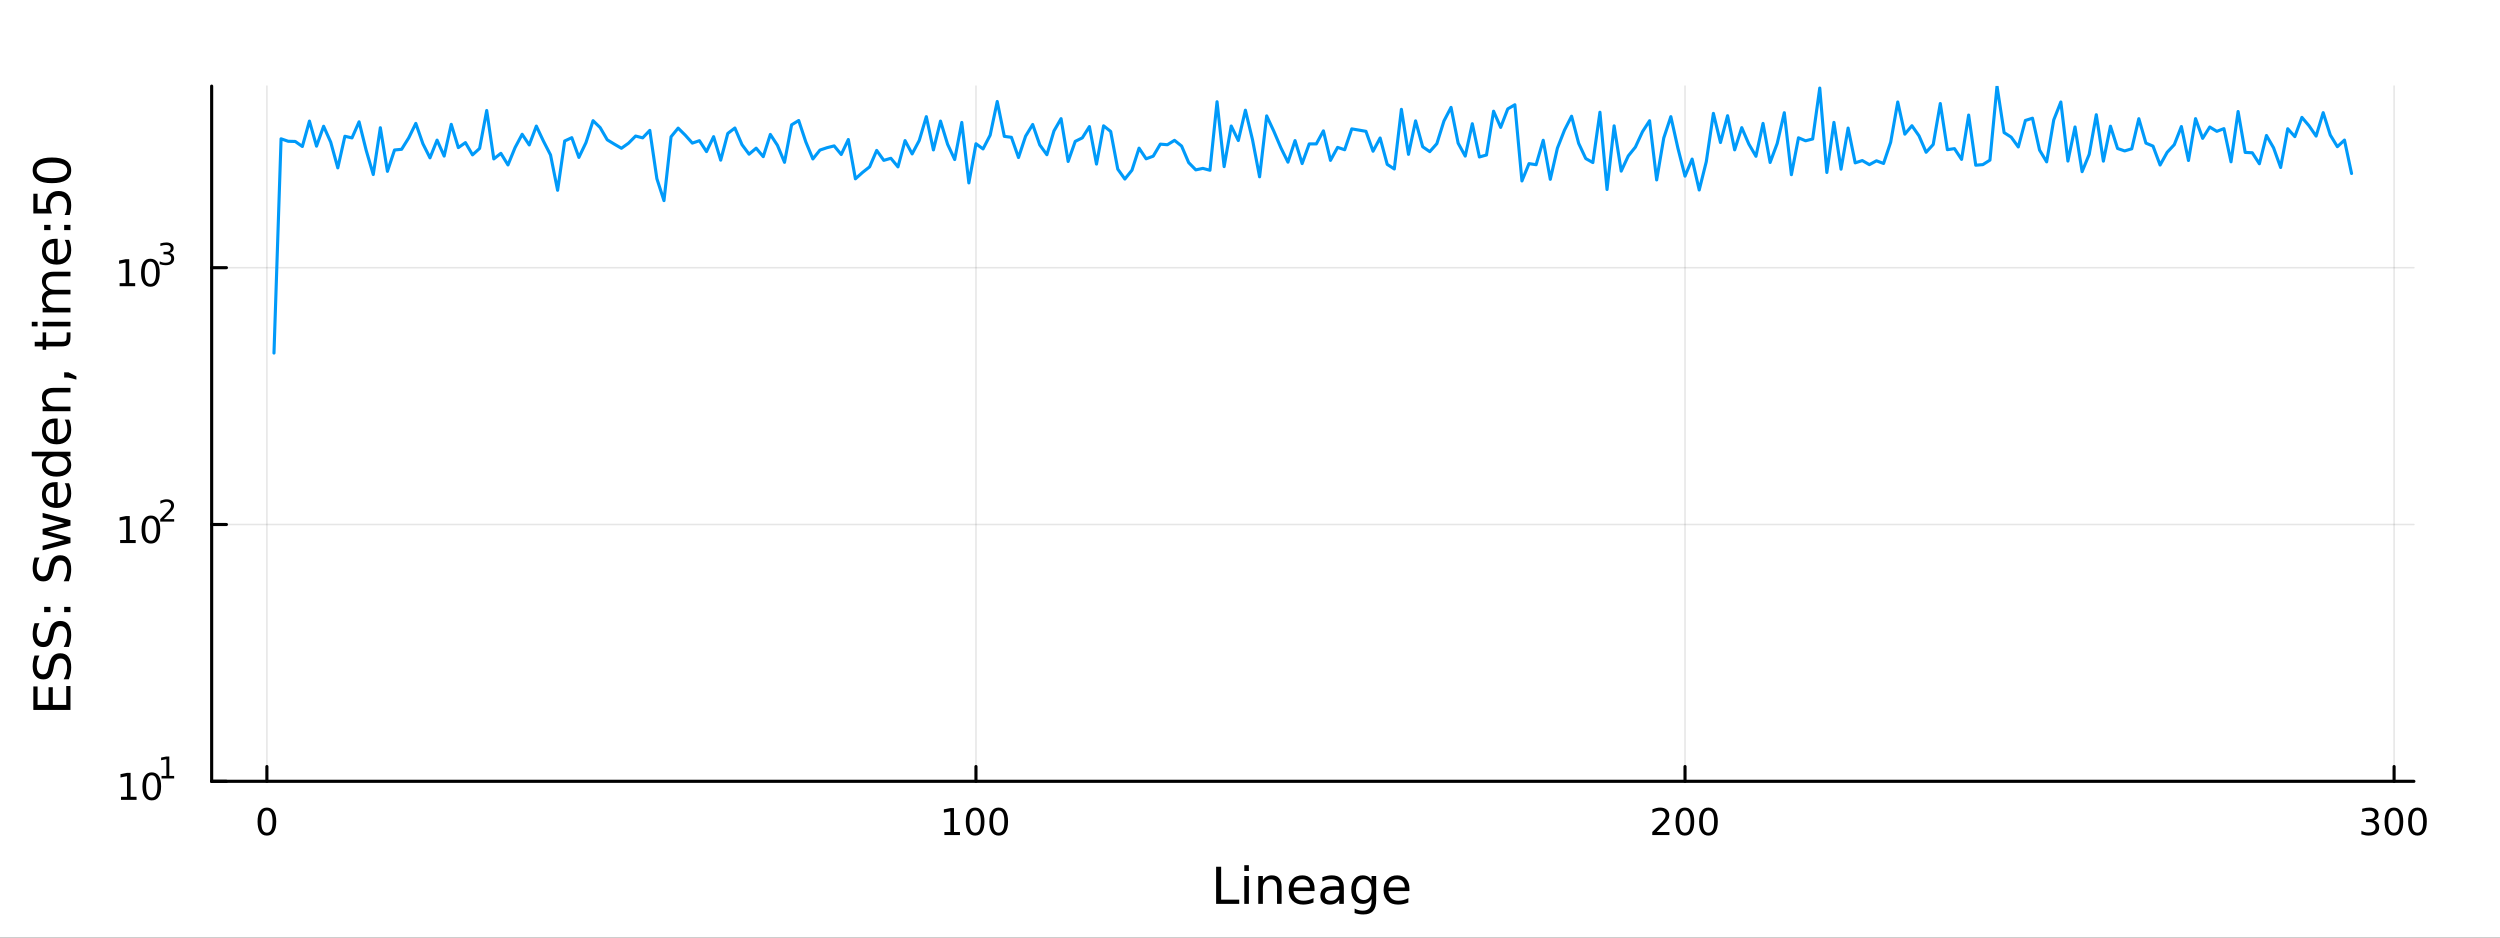 <?xml version="1.0" encoding="utf-8"?>
<svg xmlns="http://www.w3.org/2000/svg" xmlns:xlink="http://www.w3.org/1999/xlink" width="800" height="300" viewBox="0 0 3200 1200">
<rect x="0" y="0" width="3200" height="1200" fill="#333333" stroke="none"/>
<defs>
  <clipPath id="clip980">
    <rect x="0" y="0" width="3200" height="1200"/>
  </clipPath>
</defs>
<path clip-path="url(#clip980)" d="
M0 1200 L3200 1200 L3200 0 L0 0  Z
  " fill="#ffffff" fill-rule="evenodd" fill-opacity="1"/>
<defs>
  <clipPath id="clip981">
    <rect x="640" y="0" width="2241" height="1200"/>
  </clipPath>
</defs>
<path clip-path="url(#clip980)" d="
M270.918 1000.1 L3089.76 1000.1 L3089.76 110.236 L270.918 110.236  Z
  " fill="#ffffff" fill-rule="evenodd" fill-opacity="1"/>
<defs>
  <clipPath id="clip982">
    <rect x="270" y="110" width="2820" height="891"/>
  </clipPath>
</defs>
<polyline clip-path="url(#clip982)" style="stroke:#000000; stroke-linecap:round; stroke-linejoin:round; stroke-width:2; stroke-opacity:0.1; fill:none" points="
  341.62,1000.1 341.62,110.236 
  "/>
<polyline clip-path="url(#clip982)" style="stroke:#000000; stroke-linecap:round; stroke-linejoin:round; stroke-width:2; stroke-opacity:0.1; fill:none" points="
  1249.23,1000.1 1249.23,110.236 
  "/>
<polyline clip-path="url(#clip982)" style="stroke:#000000; stroke-linecap:round; stroke-linejoin:round; stroke-width:2; stroke-opacity:0.1; fill:none" points="
  2156.83,1000.1 2156.83,110.236 
  "/>
<polyline clip-path="url(#clip982)" style="stroke:#000000; stroke-linecap:round; stroke-linejoin:round; stroke-width:2; stroke-opacity:0.1; fill:none" points="
  3064.44,1000.1 3064.44,110.236 
  "/>
<polyline clip-path="url(#clip980)" style="stroke:#000000; stroke-linecap:round; stroke-linejoin:round; stroke-width:4; stroke-opacity:1; fill:none" points="
  270.918,1000.1 3089.76,1000.1 
  "/>
<polyline clip-path="url(#clip980)" style="stroke:#000000; stroke-linecap:round; stroke-linejoin:round; stroke-width:4; stroke-opacity:1; fill:none" points="
  341.62,1000.1 341.62,981.2 
  "/>
<polyline clip-path="url(#clip980)" style="stroke:#000000; stroke-linecap:round; stroke-linejoin:round; stroke-width:4; stroke-opacity:1; fill:none" points="
  1249.23,1000.1 1249.23,981.2 
  "/>
<polyline clip-path="url(#clip980)" style="stroke:#000000; stroke-linecap:round; stroke-linejoin:round; stroke-width:4; stroke-opacity:1; fill:none" points="
  2156.83,1000.1 2156.83,981.2 
  "/>
<polyline clip-path="url(#clip980)" style="stroke:#000000; stroke-linecap:round; stroke-linejoin:round; stroke-width:4; stroke-opacity:1; fill:none" points="
  3064.44,1000.1 3064.44,981.2 
  "/>
<path clip-path="url(#clip980)" d="M341.62 1037.42 Q338.009 1037.42 336.18 1040.98 Q334.375 1044.52 334.375 1051.65 Q334.375 1058.76 336.18 1062.32 Q338.009 1065.87 341.62 1065.87 Q345.254 1065.87 347.06 1062.32 Q348.889 1058.76 348.889 1051.65 Q348.889 1044.52 347.06 1040.98 Q345.254 1037.42 341.62 1037.42 M341.62 1033.71 Q347.43 1033.71 350.486 1038.32 Q353.565 1042.9 353.565 1051.65 Q353.565 1060.38 350.486 1064.99 Q347.43 1069.57 341.62 1069.57 Q335.81 1069.57 332.731 1064.99 Q329.676 1060.38 329.676 1051.65 Q329.676 1042.9 332.731 1038.32 Q335.81 1033.71 341.62 1033.71 Z" fill="#000000" fill-rule="evenodd" fill-opacity="1" /><path clip-path="url(#clip980)" d="M1208.83 1064.96 L1216.47 1064.96 L1216.47 1038.6 L1208.16 1040.26 L1208.16 1036 L1216.43 1034.34 L1221.1 1034.34 L1221.1 1064.96 L1228.74 1064.96 L1228.74 1068.9 L1208.83 1068.9 L1208.83 1064.96 Z" fill="#000000" fill-rule="evenodd" fill-opacity="1" /><path clip-path="url(#clip980)" d="M1248.19 1037.42 Q1244.57 1037.42 1242.75 1040.98 Q1240.94 1044.52 1240.94 1051.65 Q1240.94 1058.76 1242.75 1062.32 Q1244.57 1065.87 1248.19 1065.87 Q1251.82 1065.87 1253.63 1062.32 Q1255.45 1058.76 1255.45 1051.65 Q1255.45 1044.52 1253.63 1040.98 Q1251.82 1037.42 1248.19 1037.42 M1248.19 1033.71 Q1254 1033.71 1257.05 1038.32 Q1260.13 1042.9 1260.13 1051.65 Q1260.13 1060.38 1257.05 1064.99 Q1254 1069.57 1248.19 1069.57 Q1242.38 1069.57 1239.3 1064.99 Q1236.24 1060.38 1236.24 1051.65 Q1236.24 1042.9 1239.3 1038.32 Q1242.38 1033.71 1248.19 1033.71 Z" fill="#000000" fill-rule="evenodd" fill-opacity="1" /><path clip-path="url(#clip980)" d="M1278.35 1037.42 Q1274.74 1037.42 1272.91 1040.98 Q1271.1 1044.52 1271.1 1051.65 Q1271.1 1058.76 1272.91 1062.32 Q1274.74 1065.87 1278.35 1065.87 Q1281.98 1065.87 1283.79 1062.32 Q1285.62 1058.76 1285.62 1051.65 Q1285.62 1044.52 1283.79 1040.98 Q1281.98 1037.42 1278.35 1037.42 M1278.35 1033.71 Q1284.16 1033.71 1287.21 1038.32 Q1290.29 1042.9 1290.29 1051.65 Q1290.29 1060.38 1287.21 1064.99 Q1284.16 1069.57 1278.35 1069.57 Q1272.54 1069.57 1269.46 1064.99 Q1266.4 1060.38 1266.4 1051.65 Q1266.4 1042.9 1269.46 1038.32 Q1272.54 1033.71 1278.35 1033.71 Z" fill="#000000" fill-rule="evenodd" fill-opacity="1" /><path clip-path="url(#clip980)" d="M2120.53 1064.96 L2136.85 1064.96 L2136.85 1068.9 L2114.9 1068.9 L2114.9 1064.96 Q2117.56 1062.21 2122.15 1057.58 Q2126.75 1052.93 2127.93 1051.58 Q2130.18 1049.06 2131.06 1047.32 Q2131.96 1045.56 2131.96 1043.87 Q2131.96 1041.12 2130.02 1039.38 Q2128.1 1037.65 2124.99 1037.65 Q2122.8 1037.65 2120.34 1038.41 Q2117.91 1039.18 2115.13 1040.73 L2115.13 1036 Q2117.96 1034.87 2120.41 1034.29 Q2122.86 1033.71 2124.9 1033.71 Q2130.27 1033.71 2133.47 1036.4 Q2136.66 1039.08 2136.66 1043.57 Q2136.66 1045.7 2135.85 1047.62 Q2135.06 1049.52 2132.96 1052.12 Q2132.38 1052.79 2129.28 1056 Q2126.17 1059.2 2120.53 1064.96 Z" fill="#000000" fill-rule="evenodd" fill-opacity="1" /><path clip-path="url(#clip980)" d="M2156.66 1037.42 Q2153.05 1037.42 2151.22 1040.98 Q2149.42 1044.52 2149.42 1051.65 Q2149.42 1058.76 2151.22 1062.32 Q2153.05 1065.87 2156.66 1065.87 Q2160.3 1065.87 2162.1 1062.32 Q2163.93 1058.76 2163.93 1051.65 Q2163.93 1044.52 2162.1 1040.98 Q2160.3 1037.42 2156.66 1037.42 M2156.66 1033.71 Q2162.47 1033.71 2165.53 1038.32 Q2168.61 1042.9 2168.61 1051.65 Q2168.61 1060.38 2165.53 1064.99 Q2162.47 1069.57 2156.66 1069.57 Q2150.85 1069.57 2147.77 1064.99 Q2144.72 1060.38 2144.72 1051.65 Q2144.72 1042.9 2147.77 1038.32 Q2150.85 1033.71 2156.66 1033.71 Z" fill="#000000" fill-rule="evenodd" fill-opacity="1" /><path clip-path="url(#clip980)" d="M2186.82 1037.42 Q2183.21 1037.42 2181.38 1040.98 Q2179.58 1044.52 2179.58 1051.65 Q2179.58 1058.76 2181.38 1062.32 Q2183.21 1065.87 2186.82 1065.87 Q2190.46 1065.87 2192.26 1062.32 Q2194.09 1058.76 2194.09 1051.65 Q2194.09 1044.52 2192.26 1040.98 Q2190.46 1037.42 2186.82 1037.42 M2186.82 1033.71 Q2192.63 1033.71 2195.69 1038.32 Q2198.77 1042.9 2198.77 1051.65 Q2198.77 1060.38 2195.69 1064.99 Q2192.63 1069.57 2186.82 1069.57 Q2181.01 1069.57 2177.93 1064.99 Q2174.88 1060.38 2174.88 1051.65 Q2174.88 1042.9 2177.93 1038.32 Q2181.01 1033.71 2186.82 1033.71 Z" fill="#000000" fill-rule="evenodd" fill-opacity="1" /><path clip-path="url(#clip980)" d="M3038.2 1050.26 Q3041.56 1050.98 3043.43 1053.25 Q3045.33 1055.52 3045.33 1058.85 Q3045.33 1063.97 3041.81 1066.77 Q3038.3 1069.57 3031.81 1069.57 Q3029.64 1069.57 3027.32 1069.13 Q3025.03 1068.71 3022.58 1067.86 L3022.58 1063.34 Q3024.52 1064.48 3026.84 1065.06 Q3029.15 1065.63 3031.68 1065.63 Q3036.07 1065.63 3038.37 1063.9 Q3040.68 1062.16 3040.68 1058.85 Q3040.68 1055.8 3038.53 1054.08 Q3036.4 1052.35 3032.58 1052.35 L3028.55 1052.35 L3028.55 1048.5 L3032.76 1048.5 Q3036.21 1048.5 3038.04 1047.14 Q3039.87 1045.75 3039.87 1043.16 Q3039.87 1040.5 3037.97 1039.08 Q3036.1 1037.65 3032.58 1037.65 Q3030.66 1037.65 3028.46 1038.06 Q3026.26 1038.48 3023.62 1039.36 L3023.62 1035.19 Q3026.28 1034.45 3028.6 1034.08 Q3030.93 1033.71 3032.99 1033.71 Q3038.32 1033.71 3041.42 1036.14 Q3044.52 1038.55 3044.52 1042.67 Q3044.52 1045.54 3042.88 1047.53 Q3041.24 1049.5 3038.2 1050.26 Z" fill="#000000" fill-rule="evenodd" fill-opacity="1" /><path clip-path="url(#clip980)" d="M3064.2 1037.42 Q3060.59 1037.42 3058.76 1040.98 Q3056.95 1044.52 3056.95 1051.65 Q3056.95 1058.76 3058.76 1062.32 Q3060.59 1065.87 3064.2 1065.87 Q3067.83 1065.87 3069.64 1062.32 Q3071.47 1058.76 3071.47 1051.65 Q3071.47 1044.52 3069.64 1040.98 Q3067.83 1037.42 3064.2 1037.42 M3064.2 1033.71 Q3070.01 1033.71 3073.06 1038.32 Q3076.14 1042.9 3076.14 1051.65 Q3076.14 1060.38 3073.06 1064.99 Q3070.01 1069.57 3064.2 1069.57 Q3058.39 1069.57 3055.31 1064.99 Q3052.25 1060.38 3052.25 1051.65 Q3052.25 1042.9 3055.31 1038.32 Q3058.39 1033.71 3064.2 1033.71 Z" fill="#000000" fill-rule="evenodd" fill-opacity="1" /><path clip-path="url(#clip980)" d="M3094.36 1037.42 Q3090.75 1037.42 3088.92 1040.98 Q3087.12 1044.52 3087.12 1051.65 Q3087.12 1058.76 3088.92 1062.32 Q3090.75 1065.87 3094.36 1065.87 Q3097.99 1065.87 3099.8 1062.32 Q3101.63 1058.76 3101.63 1051.65 Q3101.63 1044.52 3099.8 1040.98 Q3097.99 1037.42 3094.36 1037.42 M3094.36 1033.71 Q3100.17 1033.71 3103.23 1038.32 Q3106.3 1042.9 3106.3 1051.65 Q3106.3 1060.38 3103.23 1064.99 Q3100.17 1069.57 3094.36 1069.57 Q3088.55 1069.57 3085.47 1064.99 Q3082.42 1060.38 3082.42 1051.65 Q3082.42 1042.9 3085.47 1038.32 Q3088.55 1033.71 3094.36 1033.71 Z" fill="#000000" fill-rule="evenodd" fill-opacity="1" /><path clip-path="url(#clip980)" d="M1556.64 1109.44 L1563.07 1109.44 L1563.07 1151.55 L1586.21 1151.55 L1586.21 1156.96 L1556.64 1156.96 L1556.64 1109.44 Z" fill="#000000" fill-rule="evenodd" fill-opacity="1" /><path clip-path="url(#clip980)" d="M1592.7 1121.31 L1598.56 1121.31 L1598.56 1156.96 L1592.7 1156.96 L1592.7 1121.31 M1592.7 1107.44 L1598.56 1107.44 L1598.56 1114.85 L1592.7 1114.85 L1592.7 1107.44 Z" fill="#000000" fill-rule="evenodd" fill-opacity="1" /><path clip-path="url(#clip980)" d="M1640.44 1135.45 L1640.44 1156.96 L1634.59 1156.96 L1634.59 1135.64 Q1634.59 1130.58 1632.61 1128.06 Q1630.64 1125.55 1626.69 1125.55 Q1621.95 1125.55 1619.21 1128.57 Q1616.48 1131.59 1616.48 1136.81 L1616.48 1156.96 L1610.59 1156.96 L1610.59 1121.31 L1616.48 1121.31 L1616.48 1126.85 Q1618.58 1123.64 1621.41 1122.05 Q1624.27 1120.45 1628 1120.45 Q1634.14 1120.45 1637.29 1124.27 Q1640.44 1128.06 1640.44 1135.45 Z" fill="#000000" fill-rule="evenodd" fill-opacity="1" /><path clip-path="url(#clip980)" d="M1682.62 1137.67 L1682.62 1140.54 L1655.69 1140.54 Q1656.07 1146.59 1659.32 1149.77 Q1662.6 1152.92 1668.42 1152.92 Q1671.79 1152.92 1674.95 1152.09 Q1678.13 1151.26 1681.25 1149.61 L1681.25 1155.15 Q1678.1 1156.48 1674.79 1157.18 Q1671.48 1157.88 1668.07 1157.88 Q1659.54 1157.88 1654.54 1152.92 Q1649.58 1147.95 1649.58 1139.49 Q1649.58 1130.74 1654.29 1125.61 Q1659.03 1120.45 1667.05 1120.45 Q1674.25 1120.45 1678.42 1125.1 Q1682.62 1129.72 1682.62 1137.67 M1676.76 1135.95 Q1676.7 1131.15 1674.05 1128.28 Q1671.44 1125.42 1667.12 1125.42 Q1662.21 1125.42 1659.25 1128.19 Q1656.33 1130.96 1655.88 1135.99 L1676.76 1135.95 Z" fill="#000000" fill-rule="evenodd" fill-opacity="1" /><path clip-path="url(#clip980)" d="M1708.43 1139.04 Q1701.33 1139.04 1698.59 1140.67 Q1695.86 1142.29 1695.86 1146.2 Q1695.86 1149.32 1697.89 1151.17 Q1699.96 1152.98 1703.5 1152.98 Q1708.37 1152.98 1711.29 1149.55 Q1714.25 1146.08 1714.25 1140.35 L1714.25 1139.04 L1708.43 1139.04 M1720.11 1136.62 L1720.11 1156.96 L1714.25 1156.96 L1714.25 1151.55 Q1712.25 1154.8 1709.26 1156.36 Q1706.27 1157.88 1701.94 1157.88 Q1696.46 1157.88 1693.22 1154.83 Q1690 1151.74 1690 1146.59 Q1690 1140.57 1694.01 1137.51 Q1698.05 1134.46 1706.04 1134.46 L1714.25 1134.46 L1714.25 1133.89 Q1714.25 1129.84 1711.58 1127.65 Q1708.94 1125.42 1704.13 1125.42 Q1701.08 1125.42 1698.18 1126.15 Q1695.28 1126.88 1692.61 1128.35 L1692.61 1122.94 Q1695.83 1121.7 1698.85 1121.09 Q1701.87 1120.45 1704.74 1120.45 Q1712.47 1120.45 1716.29 1124.46 Q1720.11 1128.48 1720.11 1136.62 Z" fill="#000000" fill-rule="evenodd" fill-opacity="1" /><path clip-path="url(#clip980)" d="M1755.63 1138.72 Q1755.63 1132.36 1752.99 1128.86 Q1750.38 1125.36 1745.64 1125.36 Q1740.93 1125.36 1738.28 1128.86 Q1735.67 1132.36 1735.67 1138.72 Q1735.67 1145.06 1738.28 1148.56 Q1740.93 1152.06 1745.64 1152.06 Q1750.38 1152.06 1752.99 1148.56 Q1755.63 1145.06 1755.63 1138.72 M1761.49 1152.54 Q1761.49 1161.64 1757.45 1166.06 Q1753.4 1170.52 1745.06 1170.52 Q1741.98 1170.52 1739.24 1170.04 Q1736.5 1169.6 1733.92 1168.64 L1733.92 1162.95 Q1736.5 1164.35 1739.02 1165.01 Q1741.53 1165.68 1744.14 1165.68 Q1749.9 1165.68 1752.77 1162.66 Q1755.63 1159.67 1755.63 1153.59 L1755.63 1150.69 Q1753.82 1153.84 1750.98 1155.4 Q1748.15 1156.96 1744.2 1156.96 Q1737.65 1156.96 1733.64 1151.96 Q1729.63 1146.97 1729.63 1138.72 Q1729.63 1130.45 1733.64 1125.45 Q1737.65 1120.45 1744.2 1120.45 Q1748.15 1120.45 1750.98 1122.01 Q1753.82 1123.57 1755.63 1126.72 L1755.63 1121.31 L1761.49 1121.31 L1761.49 1152.54 Z" fill="#000000" fill-rule="evenodd" fill-opacity="1" /><path clip-path="url(#clip980)" d="M1804.04 1137.67 L1804.04 1140.54 L1777.12 1140.54 Q1777.5 1146.59 1780.74 1149.77 Q1784.02 1152.92 1789.85 1152.92 Q1793.22 1152.92 1796.37 1152.09 Q1799.55 1151.26 1802.67 1149.61 L1802.67 1155.15 Q1799.52 1156.48 1796.21 1157.18 Q1792.9 1157.88 1789.5 1157.88 Q1780.97 1157.88 1775.97 1152.92 Q1771 1147.95 1771 1139.49 Q1771 1130.74 1775.71 1125.61 Q1780.46 1120.45 1788.48 1120.45 Q1795.67 1120.45 1799.84 1125.1 Q1804.04 1129.72 1804.04 1137.67 M1798.19 1135.95 Q1798.12 1131.15 1795.48 1128.28 Q1792.87 1125.42 1788.54 1125.42 Q1783.64 1125.42 1780.68 1128.19 Q1777.75 1130.96 1777.31 1135.99 L1798.19 1135.95 Z" fill="#000000" fill-rule="evenodd" fill-opacity="1" /><polyline clip-path="url(#clip982)" style="stroke:#000000; stroke-linecap:round; stroke-linejoin:round; stroke-width:2; stroke-opacity:0.1; fill:none" points="
  270.918,1000.1 3089.76,1000.1 
  "/>
<polyline clip-path="url(#clip982)" style="stroke:#000000; stroke-linecap:round; stroke-linejoin:round; stroke-width:2; stroke-opacity:0.1; fill:none" points="
  270.918,671.368 3089.76,671.368 
  "/>
<polyline clip-path="url(#clip982)" style="stroke:#000000; stroke-linecap:round; stroke-linejoin:round; stroke-width:2; stroke-opacity:0.1; fill:none" points="
  270.918,342.639 3089.76,342.639 
  "/>
<polyline clip-path="url(#clip980)" style="stroke:#000000; stroke-linecap:round; stroke-linejoin:round; stroke-width:4; stroke-opacity:1; fill:none" points="
  270.918,1000.1 270.918,110.236 
  "/>
<polyline clip-path="url(#clip980)" style="stroke:#000000; stroke-linecap:round; stroke-linejoin:round; stroke-width:4; stroke-opacity:1; fill:none" points="
  270.918,1000.1 289.815,1000.1 
  "/>
<polyline clip-path="url(#clip980)" style="stroke:#000000; stroke-linecap:round; stroke-linejoin:round; stroke-width:4; stroke-opacity:1; fill:none" points="
  270.918,671.368 289.815,671.368 
  "/>
<polyline clip-path="url(#clip980)" style="stroke:#000000; stroke-linecap:round; stroke-linejoin:round; stroke-width:4; stroke-opacity:1; fill:none" points="
  270.918,342.639 289.815,342.639 
  "/>
<path clip-path="url(#clip980)" d="M154.902 1019.89 L162.54 1019.89 L162.54 993.525 L154.23 995.191 L154.23 990.932 L162.494 989.265 L167.17 989.265 L167.17 1019.89 L174.809 1019.89 L174.809 1023.83 L154.902 1023.83 L154.902 1019.89 Z" fill="#000000" fill-rule="evenodd" fill-opacity="1" /><path clip-path="url(#clip980)" d="M194.253 992.344 Q190.642 992.344 188.813 995.909 Q187.008 999.45 187.008 1006.58 Q187.008 1013.69 188.813 1017.25 Q190.642 1020.79 194.253 1020.79 Q197.887 1020.79 199.693 1017.25 Q201.522 1013.69 201.522 1006.58 Q201.522 999.45 199.693 995.909 Q197.887 992.344 194.253 992.344 M194.253 988.64 Q200.063 988.64 203.119 993.247 Q206.198 997.83 206.198 1006.58 Q206.198 1015.31 203.119 1019.91 Q200.063 1024.5 194.253 1024.5 Q188.443 1024.5 185.364 1019.91 Q182.309 1015.31 182.309 1006.58 Q182.309 997.83 185.364 993.247 Q188.443 988.64 194.253 988.64 Z" fill="#000000" fill-rule="evenodd" fill-opacity="1" /><path clip-path="url(#clip980)" d="M206.743 993.218 L212.95 993.218 L212.95 971.796 L206.198 973.15 L206.198 969.689 L212.912 968.335 L216.711 968.335 L216.711 993.218 L222.918 993.218 L222.918 996.415 L206.743 996.415 L206.743 993.218 Z" fill="#000000" fill-rule="evenodd" fill-opacity="1" /><path clip-path="url(#clip980)" d="M153.792 691.161 L161.431 691.161 L161.431 664.795 L153.121 666.462 L153.121 662.202 L161.384 660.536 L166.06 660.536 L166.06 691.161 L173.699 691.161 L173.699 695.096 L153.792 695.096 L153.792 691.161 Z" fill="#000000" fill-rule="evenodd" fill-opacity="1" /><path clip-path="url(#clip980)" d="M193.143 663.614 Q189.532 663.614 187.704 667.179 Q185.898 670.721 185.898 677.85 Q185.898 684.957 187.704 688.522 Q189.532 692.063 193.143 692.063 Q196.778 692.063 198.583 688.522 Q200.412 684.957 200.412 677.85 Q200.412 670.721 198.583 667.179 Q196.778 663.614 193.143 663.614 M193.143 659.911 Q198.954 659.911 202.009 664.517 Q205.088 669.101 205.088 677.85 Q205.088 686.577 202.009 691.184 Q198.954 695.767 193.143 695.767 Q187.333 695.767 184.255 691.184 Q181.199 686.577 181.199 677.85 Q181.199 669.101 184.255 664.517 Q187.333 659.911 193.143 659.911 Z" fill="#000000" fill-rule="evenodd" fill-opacity="1" /><path clip-path="url(#clip980)" d="M209.658 664.488 L222.918 664.488 L222.918 667.685 L205.088 667.685 L205.088 664.488 Q207.251 662.25 210.975 658.488 Q214.717 654.708 215.677 653.617 Q217.501 651.567 218.216 650.157 Q218.949 648.727 218.949 647.354 Q218.949 645.116 217.369 643.705 Q215.808 642.295 213.288 642.295 Q211.501 642.295 209.508 642.916 Q207.533 643.536 205.276 644.796 L205.276 640.96 Q207.57 640.038 209.564 639.568 Q211.558 639.098 213.213 639.098 Q217.576 639.098 220.172 641.279 Q222.767 643.461 222.767 647.11 Q222.767 648.84 222.109 650.401 Q221.469 651.943 219.758 654.05 Q219.288 654.595 216.767 657.209 Q214.247 659.805 209.658 664.488 Z" fill="#000000" fill-rule="evenodd" fill-opacity="1" /><path clip-path="url(#clip980)" d="M153.134 362.431 L160.772 362.431 L160.772 336.065 L152.462 337.732 L152.462 333.473 L160.726 331.806 L165.402 331.806 L165.402 362.431 L173.041 362.431 L173.041 366.366 L153.134 366.366 L153.134 362.431 Z" fill="#000000" fill-rule="evenodd" fill-opacity="1" /><path clip-path="url(#clip980)" d="M192.485 334.885 Q188.874 334.885 187.045 338.45 Q185.24 341.991 185.24 349.121 Q185.24 356.227 187.045 359.792 Q188.874 363.334 192.485 363.334 Q196.119 363.334 197.925 359.792 Q199.754 356.227 199.754 349.121 Q199.754 341.991 197.925 338.45 Q196.119 334.885 192.485 334.885 M192.485 331.181 Q198.295 331.181 201.351 335.788 Q204.43 340.371 204.43 349.121 Q204.43 357.848 201.351 362.454 Q198.295 367.038 192.485 367.038 Q186.675 367.038 183.596 362.454 Q180.541 357.848 180.541 349.121 Q180.541 340.371 183.596 335.788 Q186.675 331.181 192.485 331.181 Z" fill="#000000" fill-rule="evenodd" fill-opacity="1" /><path clip-path="url(#clip980)" d="M217.125 323.816 Q219.852 324.399 221.375 326.242 Q222.918 328.085 222.918 330.793 Q222.918 334.95 220.059 337.226 Q217.2 339.501 211.934 339.501 Q210.166 339.501 208.285 339.144 Q206.423 338.805 204.43 338.109 L204.43 334.442 Q206.009 335.364 207.89 335.834 Q209.771 336.304 211.821 336.304 Q215.395 336.304 217.256 334.893 Q219.137 333.483 219.137 330.793 Q219.137 328.311 217.388 326.919 Q215.658 325.508 212.555 325.508 L209.282 325.508 L209.282 322.386 L212.705 322.386 Q215.507 322.386 216.993 321.277 Q218.479 320.148 218.479 318.042 Q218.479 315.879 216.937 314.731 Q215.413 313.565 212.555 313.565 Q210.994 313.565 209.207 313.904 Q207.42 314.242 205.276 314.957 L205.276 311.572 Q207.439 310.97 209.32 310.669 Q211.219 310.368 212.893 310.368 Q217.219 310.368 219.739 312.343 Q222.259 314.299 222.259 317.647 Q222.259 319.979 220.924 321.596 Q219.589 323.195 217.125 323.816 Z" fill="#000000" fill-rule="evenodd" fill-opacity="1" /><path clip-path="url(#clip980)" d="M42.686 908.718 L42.686 878.672 L48.097 878.672 L48.097 902.289 L62.165 902.289 L62.165 879.659 L67.576 879.659 L67.576 902.289 L84.795 902.289 L84.795 878.099 L90.206 878.099 L90.206 908.718 L42.686 908.718 Z" fill="#000000" fill-rule="evenodd" fill-opacity="1" /><path clip-path="url(#clip980)" d="M44.246 839.046 L50.516 839.046 Q48.766 842.706 47.906 845.952 Q47.047 849.199 47.047 852.223 Q47.047 857.474 49.084 860.339 Q51.121 863.172 54.877 863.172 Q58.028 863.172 59.651 861.294 Q61.242 859.384 62.229 854.101 L63.025 850.217 Q64.393 843.024 67.863 839.619 Q71.3 836.181 77.093 836.181 Q84 836.181 87.564 840.828 Q91.129 845.443 91.129 854.387 Q91.129 857.761 90.365 861.58 Q89.602 865.368 88.106 869.442 L81.485 869.442 Q83.681 865.527 84.795 861.771 Q85.909 858.015 85.909 854.387 Q85.909 848.881 83.745 845.889 Q81.581 842.897 77.57 842.897 Q74.069 842.897 72.096 845.061 Q70.123 847.194 69.136 852.095 L68.372 856.01 Q66.94 863.204 63.884 866.418 Q60.828 869.633 55.386 869.633 Q49.084 869.633 45.455 865.209 Q41.827 860.753 41.827 852.955 Q41.827 849.613 42.432 846.143 Q43.036 842.674 44.246 839.046 Z" fill="#000000" fill-rule="evenodd" fill-opacity="1" /><path clip-path="url(#clip980)" d="M44.246 797.669 L50.516 797.669 Q48.766 801.329 47.906 804.575 Q47.047 807.822 47.047 810.846 Q47.047 816.097 49.084 818.962 Q51.121 821.795 54.877 821.795 Q58.028 821.795 59.651 819.917 Q61.242 818.007 62.229 812.723 L63.025 808.84 Q64.393 801.647 67.863 798.241 Q71.3 794.804 77.093 794.804 Q84 794.804 87.564 799.451 Q91.129 804.066 91.129 813.01 Q91.129 816.384 90.365 820.203 Q89.602 823.991 88.106 828.065 L81.485 828.065 Q83.681 824.15 84.795 820.394 Q85.909 816.638 85.909 813.01 Q85.909 807.504 83.745 804.512 Q81.581 801.52 77.57 801.52 Q74.069 801.52 72.096 803.684 Q70.123 805.817 69.136 810.718 L68.372 814.633 Q66.94 821.826 63.884 825.041 Q60.828 828.256 55.386 828.256 Q49.084 828.256 45.455 823.832 Q41.827 819.376 41.827 811.578 Q41.827 808.236 42.432 804.766 Q43.036 801.297 44.246 797.669 Z" fill="#000000" fill-rule="evenodd" fill-opacity="1" /><path clip-path="url(#clip980)" d="M82.122 783.537 L82.122 776.821 L90.206 776.821 L90.206 783.537 L82.122 783.537 M56.5 783.537 L56.5 776.821 L64.584 776.821 L64.584 783.537 L56.5 783.537 Z" fill="#000000" fill-rule="evenodd" fill-opacity="1" /><path clip-path="url(#clip980)" d="M44.246 713.609 L50.516 713.609 Q48.766 717.27 47.906 720.516 Q47.047 723.763 47.047 726.786 Q47.047 732.038 49.084 734.903 Q51.121 737.735 54.877 737.735 Q58.028 737.735 59.651 735.858 Q61.242 733.948 62.229 728.664 L63.025 724.781 Q64.393 717.588 67.863 714.182 Q71.3 710.745 77.093 710.745 Q84 710.745 87.564 715.392 Q91.129 720.007 91.129 728.951 Q91.129 732.325 90.365 736.144 Q89.602 739.932 88.106 744.006 L81.485 744.006 Q83.681 740.091 84.795 736.335 Q85.909 732.579 85.909 728.951 Q85.909 723.444 83.745 720.453 Q81.581 717.461 77.57 717.461 Q74.069 717.461 72.096 719.625 Q70.123 721.758 69.136 726.659 L68.372 730.574 Q66.94 737.767 63.884 740.982 Q60.828 744.197 55.386 744.197 Q49.084 744.197 45.455 739.772 Q41.827 735.316 41.827 727.518 Q41.827 724.176 42.432 720.707 Q43.036 717.238 44.246 713.609 Z" fill="#000000" fill-rule="evenodd" fill-opacity="1" /><path clip-path="url(#clip980)" d="M54.558 704.379 L54.558 698.523 L82.376 691.202 L54.558 683.913 L54.558 677.007 L82.376 669.686 L54.558 662.397 L54.558 656.541 L90.206 665.867 L90.206 672.773 L60.988 680.444 L90.206 688.147 L90.206 695.053 L54.558 704.379 Z" fill="#000000" fill-rule="evenodd" fill-opacity="1" /><path clip-path="url(#clip980)" d="M70.918 617.169 L73.783 617.169 L73.783 644.096 Q79.83 643.714 83.013 640.467 Q86.164 637.189 86.164 631.364 Q86.164 627.991 85.337 624.84 Q84.509 621.657 82.854 618.538 L88.392 618.538 Q89.729 621.689 90.429 624.999 Q91.129 628.309 91.129 631.715 Q91.129 640.245 86.164 645.242 Q81.199 650.207 72.732 650.207 Q63.98 650.207 58.855 645.496 Q53.699 640.754 53.699 632.733 Q53.699 625.54 58.346 621.37 Q62.961 617.169 70.918 617.169 M69.2 623.025 Q64.393 623.089 61.529 625.731 Q58.664 628.341 58.664 632.669 Q58.664 637.571 61.433 640.531 Q64.202 643.459 69.231 643.905 L69.2 623.025 Z" fill="#000000" fill-rule="evenodd" fill-opacity="1" /><path clip-path="url(#clip980)" d="M59.969 584.099 L40.681 584.099 L40.681 578.243 L90.206 578.243 L90.206 584.099 L84.859 584.099 Q88.042 585.945 89.602 588.778 Q91.129 591.579 91.129 595.526 Q91.129 601.987 85.973 606.061 Q80.817 610.103 72.414 610.103 Q64.011 610.103 58.855 606.061 Q53.699 601.987 53.699 595.526 Q53.699 591.579 55.259 588.778 Q56.786 585.945 59.969 584.099 M72.414 604.056 Q78.875 604.056 82.567 601.414 Q86.228 598.74 86.228 594.093 Q86.228 589.446 82.567 586.773 Q78.875 584.099 72.414 584.099 Q65.953 584.099 62.293 586.773 Q58.601 589.446 58.601 594.093 Q58.601 598.74 62.293 601.414 Q65.953 604.056 72.414 604.056 Z" fill="#000000" fill-rule="evenodd" fill-opacity="1" /><path clip-path="url(#clip980)" d="M70.918 535.688 L73.783 535.688 L73.783 562.615 Q79.83 562.233 83.013 558.986 Q86.164 555.708 86.164 549.883 Q86.164 546.51 85.337 543.359 Q84.509 540.176 82.854 537.057 L88.392 537.057 Q89.729 540.208 90.429 543.518 Q91.129 546.828 91.129 550.234 Q91.129 558.764 86.164 563.761 Q81.199 568.726 72.732 568.726 Q63.98 568.726 58.855 564.015 Q53.699 559.273 53.699 551.252 Q53.699 544.059 58.346 539.889 Q62.961 535.688 70.918 535.688 M69.2 541.544 Q64.393 541.608 61.529 544.25 Q58.664 546.86 58.664 551.188 Q58.664 556.09 61.433 559.05 Q64.202 561.978 69.231 562.424 L69.2 541.544 Z" fill="#000000" fill-rule="evenodd" fill-opacity="1" /><path clip-path="url(#clip980)" d="M68.69 496.443 L90.206 496.443 L90.206 502.3 L68.881 502.3 Q63.82 502.3 61.306 504.273 Q58.791 506.247 58.791 510.193 Q58.791 514.936 61.815 517.673 Q64.839 520.41 70.059 520.41 L90.206 520.41 L90.206 526.298 L54.558 526.298 L54.558 520.41 L60.096 520.41 Q56.882 518.31 55.29 515.477 Q53.699 512.612 53.699 508.888 Q53.699 502.745 57.518 499.594 Q61.306 496.443 68.69 496.443 Z" fill="#000000" fill-rule="evenodd" fill-opacity="1" /><path clip-path="url(#clip980)" d="M82.122 483.266 L82.122 476.55 L87.596 476.55 L97.781 481.77 L97.781 485.876 L87.596 483.266 L82.122 483.266 Z" fill="#000000" fill-rule="evenodd" fill-opacity="1" /><path clip-path="url(#clip980)" d="M44.437 437.529 L54.558 437.529 L54.558 425.466 L59.11 425.466 L59.11 437.529 L78.462 437.529 Q82.822 437.529 84.063 436.351 Q85.305 435.142 85.305 431.481 L85.305 425.466 L90.206 425.466 L90.206 431.481 Q90.206 438.261 87.692 440.839 Q85.145 443.417 78.462 443.417 L59.11 443.417 L59.11 447.714 L54.558 447.714 L54.558 443.417 L44.437 443.417 L44.437 437.529 Z" fill="#000000" fill-rule="evenodd" fill-opacity="1" /><path clip-path="url(#clip980)" d="M54.558 417.763 L54.558 411.907 L90.206 411.907 L90.206 417.763 L54.558 417.763 M40.681 417.763 L40.681 411.907 L48.097 411.907 L48.097 417.763 L40.681 417.763 Z" fill="#000000" fill-rule="evenodd" fill-opacity="1" /><path clip-path="url(#clip980)" d="M61.401 371.898 Q57.455 369.702 55.577 366.647 Q53.699 363.591 53.699 359.453 Q53.699 353.883 57.614 350.86 Q61.497 347.836 68.69 347.836 L90.206 347.836 L90.206 353.724 L68.881 353.724 Q63.757 353.724 61.274 355.538 Q58.791 357.353 58.791 361.077 Q58.791 365.628 61.815 368.27 Q64.839 370.912 70.059 370.912 L90.206 370.912 L90.206 376.8 L68.881 376.8 Q63.725 376.8 61.274 378.614 Q58.791 380.428 58.791 384.216 Q58.791 388.704 61.847 391.346 Q64.871 393.987 70.059 393.987 L90.206 393.987 L90.206 399.876 L54.558 399.876 L54.558 393.987 L60.096 393.987 Q56.818 391.982 55.259 389.181 Q53.699 386.38 53.699 382.529 Q53.699 378.646 55.672 375.94 Q57.646 373.203 61.401 371.898 Z" fill="#000000" fill-rule="evenodd" fill-opacity="1" /><path clip-path="url(#clip980)" d="M70.918 305.663 L73.783 305.663 L73.783 332.59 Q79.83 332.208 83.013 328.962 Q86.164 325.683 86.164 319.859 Q86.164 316.485 85.337 313.334 Q84.509 310.151 82.854 307.032 L88.392 307.032 Q89.729 310.183 90.429 313.493 Q91.129 316.803 91.129 320.209 Q91.129 328.739 86.164 333.736 Q81.199 338.701 72.732 338.701 Q63.98 338.701 58.855 333.99 Q53.699 329.248 53.699 321.227 Q53.699 314.034 58.346 309.864 Q62.961 305.663 70.918 305.663 M69.2 311.52 Q64.393 311.583 61.529 314.225 Q58.664 316.835 58.664 321.164 Q58.664 326.065 61.433 329.025 Q64.202 331.953 69.231 332.399 L69.2 311.52 Z" fill="#000000" fill-rule="evenodd" fill-opacity="1" /><path clip-path="url(#clip980)" d="M82.122 294.555 L82.122 287.839 L90.206 287.839 L90.206 294.555 L82.122 294.555 M56.5 294.555 L56.5 287.839 L64.584 287.839 L64.584 294.555 L56.5 294.555 Z" fill="#000000" fill-rule="evenodd" fill-opacity="1" /><path clip-path="url(#clip980)" d="M42.686 273.198 L42.686 247.958 L48.097 247.958 L48.097 267.31 L59.746 267.31 Q59.269 265.909 59.046 264.509 Q58.791 263.108 58.791 261.708 Q58.791 253.751 63.152 249.104 Q67.513 244.457 74.96 244.457 Q82.631 244.457 86.896 249.231 Q91.129 254.005 91.129 262.695 Q91.129 265.686 90.62 268.806 Q90.111 271.893 89.092 275.203 L82.631 275.203 Q84.191 272.339 84.955 269.283 Q85.719 266.228 85.719 262.822 Q85.719 257.316 82.822 254.101 Q79.926 250.886 74.96 250.886 Q69.995 250.886 67.099 254.101 Q64.202 257.316 64.202 262.822 Q64.202 265.4 64.775 267.978 Q65.348 270.524 66.558 273.198 L42.686 273.198 Z" fill="#000000" fill-rule="evenodd" fill-opacity="1" /><path clip-path="url(#clip980)" d="M46.919 218.039 Q46.919 223.004 51.821 225.519 Q56.691 228.001 66.494 228.001 Q76.265 228.001 81.167 225.519 Q86.037 223.004 86.037 218.039 Q86.037 213.042 81.167 210.559 Q76.265 208.045 66.494 208.045 Q56.691 208.045 51.821 210.559 Q46.919 213.042 46.919 218.039 M41.827 218.039 Q41.827 210.05 48.161 205.849 Q54.463 201.616 66.494 201.616 Q78.493 201.616 84.827 205.849 Q91.129 210.05 91.129 218.039 Q91.129 226.028 84.827 230.261 Q78.493 234.463 66.494 234.463 Q54.463 234.463 48.161 230.261 Q41.827 226.028 41.827 218.039 Z" fill="#000000" fill-rule="evenodd" fill-opacity="1" /><polyline clip-path="url(#clip982)" style="stroke:#009af9; stroke-linecap:round; stroke-linejoin:round; stroke-width:4; stroke-opacity:1; fill:none" points="
  350.696,451.879 359.772,177.677 368.848,180.818 377.925,181.078 387.001,187.503 396.077,154.993 405.153,187.073 414.229,161.597 423.305,181.94 432.381,214.88 
  441.457,174.426 450.533,176.513 459.609,155.941 468.685,192.349 477.761,223.379 486.837,163.493 495.913,219.312 504.99,191.995 514.066,191.1 523.142,176.562 
  532.218,157.971 541.294,183.96 550.37,202.02 559.446,179.379 568.522,199.792 577.598,159.153 586.674,188.958 595.75,182.555 604.826,198.225 613.902,189.997 
  622.978,141.446 632.055,203.409 641.131,196.276 650.207,211.116 659.283,188.913 668.359,171.88 677.435,185.511 686.511,161.398 695.587,180.6 704.663,198.316 
  713.739,243.563 722.815,180.462 731.891,176.227 740.967,201.482 750.043,182.546 759.119,154.476 768.196,163.318 777.272,178.944 786.348,184.496 795.424,189.787 
  804.5,183.299 813.576,174.13 822.652,176.459 831.728,166.894 840.804,228.728 849.88,256.799 858.956,175.051 868.032,163.989 877.108,173.005 886.184,183.166 
  895.261,180.073 904.337,194.045 913.413,174.934 922.489,204.997 931.565,170.794 940.641,163.862 949.717,185.102 958.793,197.335 967.869,189.672 976.945,200.509 
  986.021,172.078 995.097,185.95 1004.17,207.769 1013.25,159.794 1022.33,154.249 1031.4,181.549 1040.48,203.456 1049.55,192.078 1058.63,189.041 1067.71,186.744 
  1076.78,197.764 1085.86,178.576 1094.93,228.885 1104.01,220.753 1113.09,213.566 1122.16,192.557 1131.24,205.262 1140.31,202.616 1149.39,213.593 1158.47,179.977 
  1167.54,196.99 1176.62,179.812 1185.69,149.314 1194.77,191.868 1203.85,155.011 1212.92,184.653 1222,204.198 1231.08,156.73 1240.15,234.103 1249.23,184.011 
  1258.3,190.615 1267.38,173.075 1276.46,129.903 1285.53,174.559 1294.61,175.759 1303.68,201.635 1312.76,174.296 1321.84,159.343 1330.91,185.517 1339.99,198.039 
  1349.06,167.653 1358.14,151.882 1367.22,206.648 1376.29,180.967 1385.37,176.46 1394.44,162.031 1403.52,209.997 1412.6,161.055 1421.67,168.238 1430.75,216.495 
  1439.82,229.178 1448.9,217.864 1457.98,189.66 1467.05,203.262 1476.13,199.907 1485.21,184.492 1494.28,185.262 1503.36,179.645 1512.43,186.92 1521.51,208.138 
  1530.59,217.422 1539.66,215.534 1548.74,217.919 1557.81,130.254 1566.89,213.233 1575.97,161.282 1585.04,179.87 1594.12,141.05 1603.19,178.787 1612.27,226.332 
  1621.35,148.33 1630.42,167.814 1639.5,189.128 1648.57,207.565 1657.65,179.964 1666.73,209.358 1675.8,184.21 1684.88,184.197 1693.95,167.483 1703.03,205.27 
  1712.11,188.65 1721.18,191.665 1730.26,164.963 1739.34,166.51 1748.41,168.101 1757.49,193.565 1766.56,176.626 1775.64,210.392 1784.72,216.296 1793.79,139.99 
  1802.87,197.548 1811.94,154.705 1821.02,187.846 1830.1,194.112 1839.17,183.876 1848.25,154.88 1857.32,137.446 1866.4,183.23 1875.48,199.796 1884.55,158.375 
  1893.63,200.93 1902.7,198.374 1911.78,142.347 1920.86,163.053 1929.93,139.41 1939.01,134.099 1948.08,231.604 1957.16,209.446 1966.24,210.824 1975.31,179.562 
  1984.39,229.506 1993.47,189.669 2002.54,166.566 2011.62,148.756 2020.69,183.491 2029.77,202.959 2038.85,208.075 2047.92,143.68 2057,242.544 2066.07,161.096 
  2075.15,219.039 2084.23,199.55 2093.3,188.267 2102.38,168.57 2111.45,154.54 2120.53,230.284 2129.61,176.628 2138.68,149.316 2147.76,189.848 2156.83,225.47 
  2165.91,203.642 2174.99,243.194 2184.06,206.87 2193.14,145.137 2202.21,182.415 2211.29,148.109 2220.37,191.789 2229.44,163.391 2238.52,184.416 2247.6,200.038 
  2256.67,157.978 2265.75,207.962 2274.82,183.635 2283.9,144.267 2292.98,223.601 2302.05,176.371 2311.13,180.197 2320.2,177.913 2329.28,112.741 2338.36,220.74 
  2347.43,156.688 2356.51,216.543 2365.58,163.937 2374.66,208.451 2383.74,205.52 2392.81,210.752 2401.89,205.827 2410.96,209.232 2420.04,182.149 2429.12,130.543 
  2438.19,171.725 2447.27,160.913 2456.34,173.881 2465.42,194.885 2474.5,184.953 2483.57,132.528 2492.65,191.566 2501.73,190.252 2510.8,204.003 2519.88,147.291 
  2528.95,211.462 2538.03,210.706 2547.11,204.963 2556.18,110.236 2565.26,169.731 2574.33,175.559 2583.41,188.103 2592.49,154.199 2601.56,151.291 2610.64,192.084 
  2619.71,207.17 2628.79,153.487 2637.87,130.57 2646.94,206.133 2656.02,162.54 2665.09,219.72 2674.17,197.548 2683.25,146.842 2692.32,206.255 2701.4,161.509 
  2710.47,190.03 2719.55,193.177 2728.63,190.473 2737.7,151.939 2746.78,183.189 2755.86,187.024 2764.93,211.232 2774.01,194.916 2783.08,185.17 2792.16,161.982 
  2801.24,205.432 2810.31,151.86 2819.39,177.092 2828.46,162.597 2837.54,168.116 2846.62,164.662 2855.69,207.115 2864.77,142.738 2873.84,195.097 2882.92,195.54 
  2892,209.614 2901.07,173.428 2910.15,189.198 2919.22,214.368 2928.3,164.788 2937.38,174.884 2946.45,150.243 2955.53,160.951 2964.6,174.194 2973.68,144.212 
  2982.76,172.822 2991.83,187.764 3000.91,179.306 3009.99,222.072 
  "/>
</svg>
